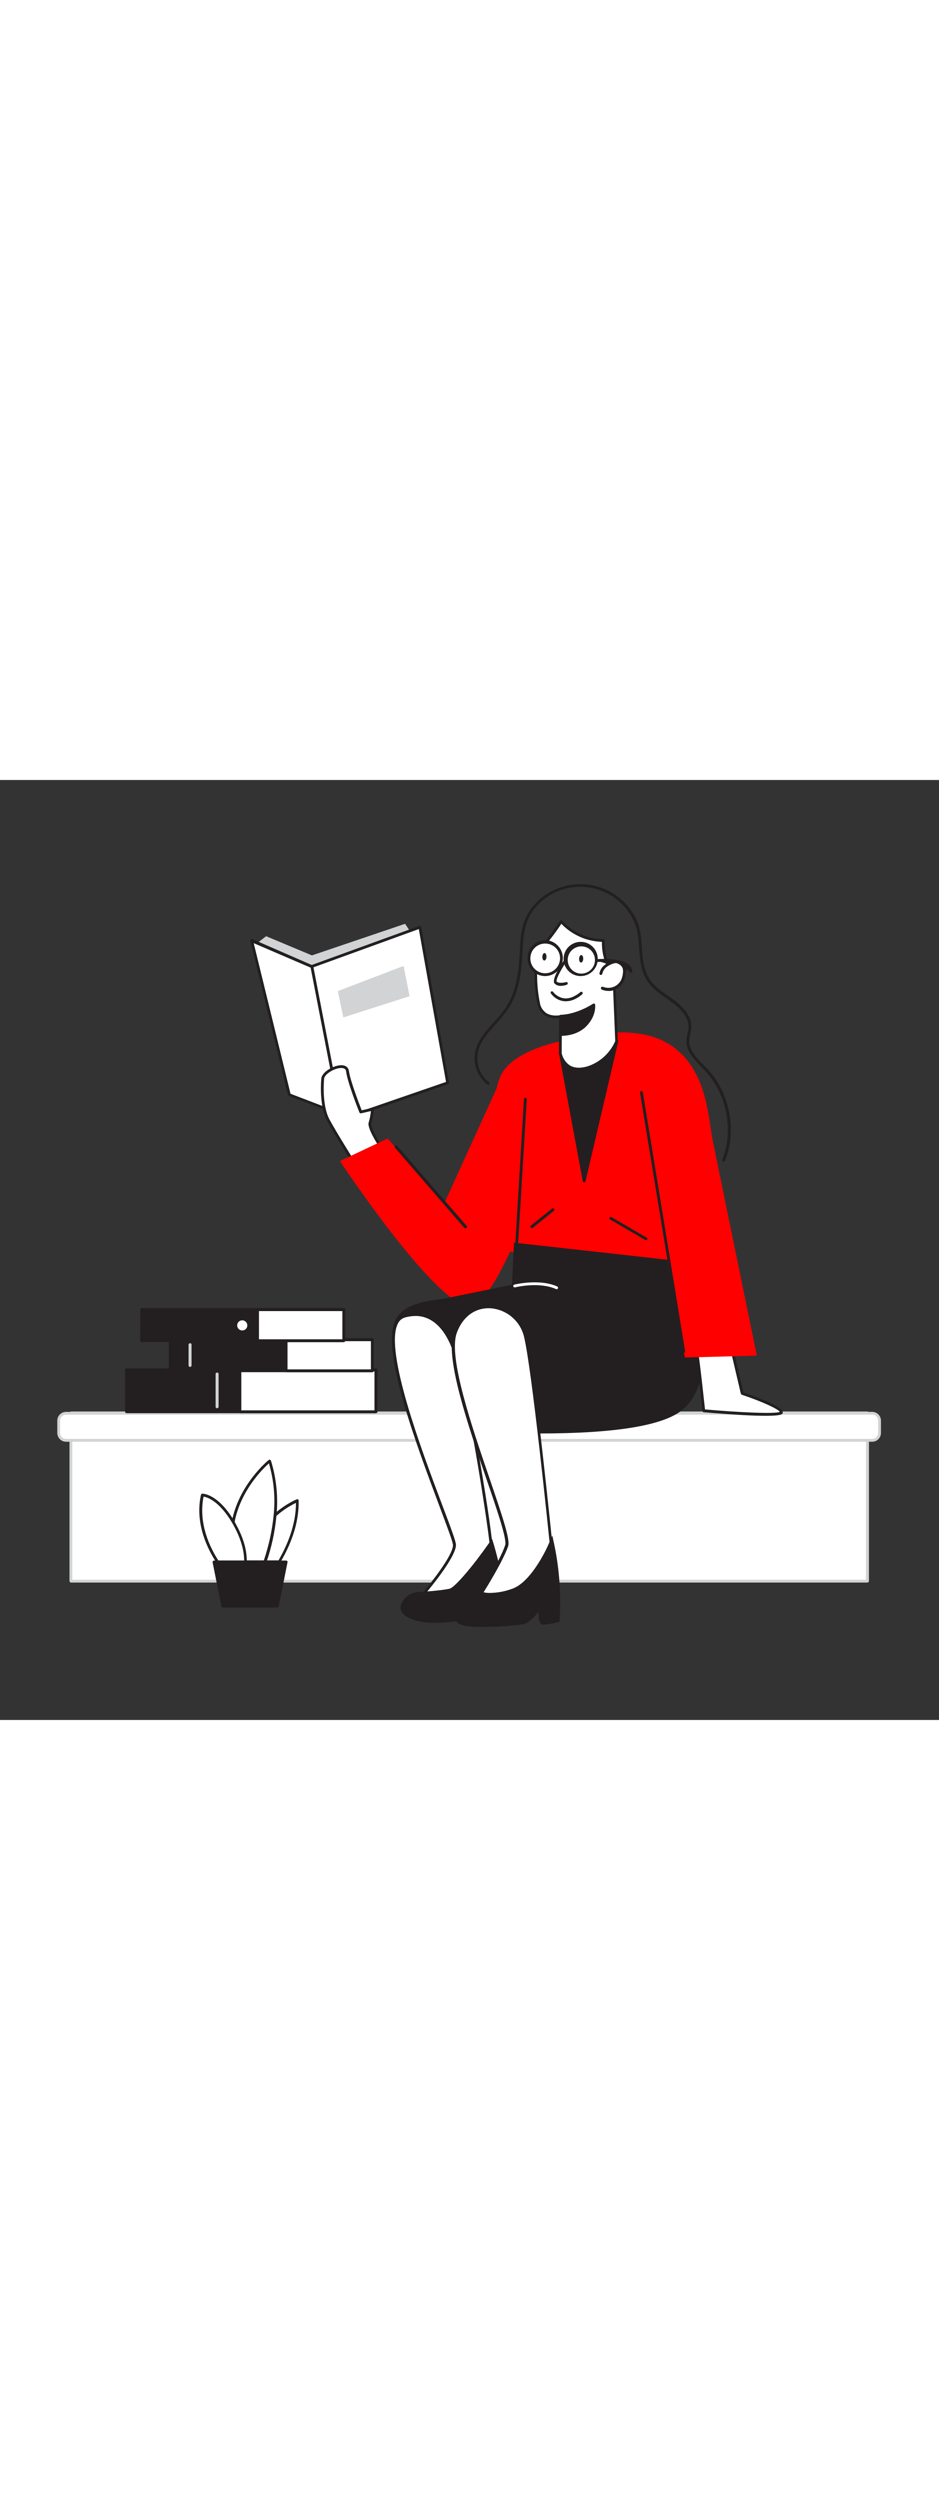 <svg version="1.1" id="Layer_1" xmlns="http://www.w3.org/2000/svg" x="0px" y="0px" viewBox="0 0 500 500" style="width: 188px;" xml:space="preserve" data-imageid="book-lover-44" class="illustrations_image">
<rect x="0" y="0" width="500" height="500" fill="#333333" stroke="none"/>
<style type="text/css">
	.st0_book-lover-44{fill:#FFFFFF;}
	.st1_book-lover-44{fill:#D1D3D4;}
	.st2_book-lover-44{fill:#231F20;}
	.st3_book-lover-44{fill:none;}
	.st4_book-lover-44{fill:#FF0000;}
</style>
  <g id="stool_book-lover-44">
	<rect x="37.8" y="336.8" class="st0_book-lover-44" width="424.1" height="89.4"/>
    <path class="st1_book-lover-44" d="M461.9,426.9H37.8c-0.4,0-0.7-0.3-0.8-0.8v-89.4c0-0.4,0.3-0.7,0.8-0.8h424.1c0.4,0,0.7,0.3,0.8,0.8v89.4&#10;&#9;&#9;C462.6,426.6,462.3,426.9,461.9,426.9z M38.5,425.4h422.6v-87.9H38.5V425.4z"/>
    <path class="st0_book-lover-44" d="M35.2,336.8h429.2c2.2,0,4,1.8,4,4v6.5c0,2.2-1.8,4-4,4H35.2c-2.2,0-4-1.8-4-4v-6.5&#10;&#9;&#9;C31.3,338.6,33.1,336.8,35.2,336.8z"/>
    <path class="st1_book-lover-44" d="M464.4,352H35.2c-2.6,0-4.7-2.1-4.7-4.7v-6.5c0-2.6,2.1-4.7,4.7-4.7h429.2c2.6,0,4.7,2.1,4.7,4.7v6.5&#10;&#9;&#9;C469.1,349.9,467,352,464.4,352z M35.2,337.6c-1.8,0-3.2,1.4-3.2,3.2c0,0,0,0,0,0v6.5c0,1.8,1.4,3.2,3.2,3.2h429.2&#10;&#9;&#9;c1.8,0,3.2-1.4,3.2-3.2v-6.5c0-1.8-1.4-3.2-3.2-3.2H35.2z"/>
</g>
  <g id="Books_book-lover-44">
	<rect x="67.4" y="313.8" class="st2_book-lover-44" width="132.8" height="22.2"/>
    <path class="st2_book-lover-44" d="M200.2,336.8H67.4c-0.4,0-0.8-0.3-0.8-0.8v-22.2c0-0.4,0.3-0.8,0.8-0.8h132.8c0.4,0,0.8,0.3,0.8,0.8V336&#10;&#9;&#9;C200.9,336.4,200.6,336.8,200.2,336.8C200.2,336.8,200.2,336.8,200.2,336.8z M68.2,335.3h131.3v-20.7H68.1L68.2,335.3z"/>
    <rect x="127.8" y="313.8" class="st0_book-lover-44" width="72.4" height="22.2"/>
    <path class="st2_book-lover-44" d="M200.2,336.8h-72.4c-0.4,0-0.8-0.3-0.8-0.7c0,0,0,0,0-0.1v-22.2c0-0.4,0.3-0.7,0.8-0.8h72.4&#10;&#9;&#9;c0.4,0,0.8,0.3,0.8,0.8V336C200.9,336.4,200.6,336.8,200.2,336.8z M128.5,335.3h70.9v-20.7h-70.9L128.5,335.3z"/>
    <rect x="90.7" y="297.8" class="st2_book-lover-44" width="107.6" height="16.5"/>
    <path class="st2_book-lover-44" d="M198.3,315H90.7c-0.4,0-0.8-0.3-0.8-0.8v-16.5c0-0.4,0.3-0.8,0.8-0.8h107.5c0.4,0,0.8,0.3,0.8,0.8v16.5&#10;&#9;&#9;C199,314.6,198.7,315,198.3,315C198.3,315,198.3,315,198.3,315z M91.5,313.5h106.1v-15h-106L91.5,313.5z"/>
    <rect x="152.4" y="297.8" class="st0_book-lover-44" width="45.9" height="16.5"/>
    <path class="st2_book-lover-44" d="M198.3,315h-45.9c-0.4,0-0.7-0.3-0.8-0.7c0,0,0,0,0,0v-16.5c0-0.4,0.3-0.7,0.7-0.8c0,0,0,0,0,0h45.9&#10;&#9;&#9;c0.4,0,0.8,0.3,0.8,0.8v16.5C199,314.6,198.7,315,198.3,315C198.3,315,198.3,315,198.3,315z M153.1,313.5h44.4v-15h-44.4&#10;&#9;&#9;L153.1,313.5z"/>
    <rect x="75.5" y="281.8" class="st2_book-lover-44" width="107.5" height="16.5"/>
    <path class="st2_book-lover-44" d="M183.1,299H75.5c-0.4,0-0.8-0.3-0.8-0.8v-16.5c0-0.4,0.3-0.7,0.7-0.8c0,0,0,0,0,0h107.5c0.4,0,0.8,0.3,0.8,0.8&#10;&#9;&#9;v16.5C183.8,298.6,183.5,299,183.1,299C183.1,299,183.1,299,183.1,299z M76.3,297.5h106.1v-15h-106L76.3,297.5z"/>
    <rect x="137.2" y="281.8" class="st0_book-lover-44" width="45.9" height="16.5"/>
    <path class="st2_book-lover-44" d="M183.1,299h-45.9c-0.4,0-0.7-0.3-0.8-0.8v-16.5c0-0.4,0.3-0.8,0.8-0.8h45.9c0.4,0,0.8,0.3,0.8,0.8v16.5&#10;&#9;&#9;C183.8,298.6,183.5,299,183.1,299C183.1,299,183.1,299,183.1,299z M137.9,297.5h44.4v-15h-44.4V297.5z"/>

    <ellipse transform="matrix(7.088889e-02 -0.998 0.998 7.088889e-02 -169.574 398.247)" class="st0_book-lover-44" cx="129" cy="290.1" rx="3.5" ry="3.5"/>
    <path class="st2_book-lover-44" d="M129,294.4c-2.3,0-4.2-1.9-4.2-4.2s1.9-4.2,4.2-4.2c2.3,0,4.2,1.9,4.2,4.2c0,0,0,0,0,0&#10;&#9;&#9;C133.2,292.5,131.3,294.4,129,294.4z M129,287.4c-1.5,0-2.7,1.2-2.7,2.7c0,1.5,1.2,2.7,2.7,2.7c1.5,0,2.7-1.2,2.7-2.7c0,0,0,0,0,0&#10;&#9;&#9;C131.7,288.7,130.5,287.4,129,287.4z"/>
    <path class="st1_book-lover-44" d="M101.2,312.2c-0.4,0-0.7-0.3-0.8-0.7c0,0,0,0,0,0v-11.1c0-0.4,0.3-0.8,0.8-0.8s0.8,0.3,0.8,0.8v11.1&#10;&#9;&#9;C102,311.8,101.6,312.2,101.2,312.2z"/>
    <path class="st1_book-lover-44" d="M115.6,334.2c-0.4,0-0.8-0.3-0.8-0.8V316c0-0.4,0.3-0.8,0.8-0.8s0.8,0.3,0.8,0.8v17.4&#10;&#9;&#9;C116.4,333.8,116,334.2,115.6,334.2C115.6,334.2,115.6,334.2,115.6,334.2z"/>
</g>
  <g id="Character_book-lover-44">
	<polygon class="st1_book-lover-44" points="135.9,87.6 141.7,83.1 166.1,93.3 215.7,76.5 220.2,83.3 168.3,113.1 &#9;"/>
    <polygon class="st0_book-lover-44" points="154.1,167.4 134,85.4 165.9,99.2 223.6,78.3 238.4,161.1 185.3,179.4 &#9;"/>
    <path class="st2_book-lover-44" d="M185.3,180.1c-0.1,0-0.2,0-0.3-0.1l-31.2-12c-0.2-0.1-0.4-0.3-0.5-0.5l-20-82c-0.1-0.4,0.1-0.8,0.5-0.9&#10;&#9;&#9;c0.2,0,0.3,0,0.5,0L166,98.4l57.3-20.8c0.4-0.1,0.8,0.1,1,0.5c0,0,0,0.1,0,0.1l14.8,82.8c0.1,0.4-0.2,0.7-0.5,0.8l-53.1,18.3&#10;&#9;&#9;C185.5,180.2,185.4,180.2,185.3,180.1z M154.7,166.9l30.6,11.7l52.2-18L223,79.3l-56.8,20.6c-0.2,0.1-0.4,0.1-0.6,0l-30.5-13.1&#10;&#9;&#9;L154.7,166.9z"/>
    <line class="st3_book-lover-44" x1="165.9" y1="99.2" x2="180.7" y2="175.1"/>
    <path class="st2_book-lover-44" d="M180.7,175.8c-0.4,0-0.7-0.3-0.7-0.6l-14.7-75.9c-0.1-0.4,0.2-0.8,0.6-0.9c0,0,0,0,0,0&#10;&#9;&#9;c0.4-0.1,0.8,0.2,0.9,0.6l14.7,75.9c0.1,0.4-0.2,0.8-0.6,0.9L180.7,175.8z"/>
    <path class="st0_book-lover-44" d="M201.9,194.1c0,0-5.9-9.2-5-11.6c0.7-2.4,1.1-4.9,1.4-7.3l-6.2,1.5c0,0-6.4-16.1-7.1-21.7s-12.7-0.4-13.1,3.9&#10;&#9;&#9;s-0.6,15.5,2.8,21.9s13.1,21.9,13.1,21.9"/>
    <path class="st2_book-lover-44" d="M187.7,203.4c-0.3,0-0.5-0.1-0.6-0.4c-0.1-0.1-9.7-15.6-13.1-22s-3.4-17.4-2.9-22.3c0.4-3.4,6.4-6.9,10.6-7&#10;&#9;&#9;c2.3,0,3.8,1.1,4.1,3.1c0.6,4.8,5.6,17.9,6.8,20.9l5.6-1.3c0.2-0.1,0.5,0,0.7,0.2c0.2,0.2,0.3,0.4,0.2,0.6&#10;&#9;&#9;c-0.2,2.5-0.7,5.1-1.4,7.5c-0.4,1.3,2.1,6.5,4.9,10.9c0.2,0.3,0.1,0.8-0.2,1c-0.3,0.2-0.8,0.1-1-0.2c-1-1.6-6-9.6-5.1-12.2&#10;&#9;&#9;c0.6-2,1-4,1.2-6.1l-5.2,1.2c-0.4,0.1-0.7-0.1-0.9-0.4c-0.3-0.7-6.5-16.3-7.1-21.9c-0.1-0.4-0.2-1.8-2.6-1.8&#10;&#9;&#9;c-3.6,0-8.8,3.2-9.1,5.6c-0.5,4.8-0.5,15.4,2.7,21.5c3.4,6.4,13,21.7,13.1,21.9c0.2,0.3,0.1,0.8-0.2,1&#10;&#9;&#9;C188,203.3,187.9,203.4,187.7,203.4z"/>
    <path class="st2_book-lover-44" d="M385.3,203c-0.1,0-0.2,0-0.3,0c-0.4-0.2-0.6-0.6-0.4-1c0,0,0,0,0,0c6.2-15.6,2.4-35.1-9.2-47.3&#10;&#9;&#9;c-0.6-0.6-1.2-1.2-1.8-1.9c-3.9-4-8.4-8.5-8.1-14.4c0.1-1.2,0.3-2.4,0.6-3.6c0.2-0.9,0.4-1.8,0.5-2.7c0.5-5.7-4.3-10.5-8.4-13.5&#10;&#9;&#9;c-1-0.7-2-1.4-3-2.2l-0.1-0.1c-4.1-2.8-8.3-5.7-10.9-10.1c-3-5.2-3.5-11.1-3.9-16.8c-0.4-5-0.7-10.1-2.9-14.6&#10;&#9;&#9;c-7.5-15.7-26.3-22.4-42-14.9c-2.1,1-4,2.2-5.8,3.6c-3.8,2.9-6.8,6.7-8.6,11.1c-2,4.9-2.5,10.4-2.7,15.7c-0.6,11.4-1.6,22.5-8,31.9&#10;&#9;&#9;c-2,2.7-4.1,5.3-6.4,7.8c-4.2,4.7-8.2,9-9.4,14.7c-1.2,6.1,1,12.3,5.9,16.1c0.3,0.3,0.3,0.8,0.1,1.1c-0.2,0.3-0.7,0.3-1,0.1&#10;&#9;&#9;c-5.3-4.2-7.8-11-6.4-17.6c1.3-6,5.4-10.6,9.7-15.4c2.3-2.4,4.4-4.9,6.3-7.6c6.1-9.1,7.2-19.9,7.7-31.1c0.3-5.4,0.7-11.1,2.8-16.2&#10;&#9;&#9;c2-4.6,5.1-8.6,9.1-11.7c14.4-11.2,35.1-8.7,46.3,5.6c1.5,1.9,2.7,3.9,3.8,6.1c2.3,4.7,2.7,10,3,15.1c0.4,5.5,0.8,11.2,3.7,16.1&#10;&#9;&#9;c2.4,4.1,6.5,6.9,10.4,9.6l0.1,0.1c1,0.7,2.1,1.4,3.1,2.2c4.4,3.3,9.6,8.5,9,14.9c-0.1,1-0.3,1.9-0.5,2.9c-0.3,1.1-0.5,2.2-0.6,3.4&#10;&#9;&#9;c-0.2,5.3,4,9.5,7.7,13.3c0.6,0.6,1.3,1.3,1.9,1.9c12,12.6,15.9,32.7,9.5,48.9C385.8,202.8,385.6,203,385.3,203z"/>
    <path class="st4_book-lover-44 targetColor" d="M268,156.2l-31.2,68.5l-30.4-34l-25.4,12c0,0,56,84.5,71.4,76.8s37.5-75.9,37.5-75.9L268,156.2z" style="fill: rgb(255, 0, 0);"/>
    <path class="st4_book-lover-44 targetColor" d="M308.4,137.2c0,0-33.9,3.7-41.8,20.1s-6.2,92.4-6.2,92.4l125,13.4c0,0-3.2-62.5-9.1-90.2&#10;&#9;&#9;S352.4,126.8,308.4,137.2z" style="fill: rgb(255, 0, 0);"/>
    <polygon class="st2_book-lover-44" points="298.4,145.5 311,213.2 328.4,139 &#9;"/>
    <path class="st2_book-lover-44" d="M311,214L311,214c-0.4,0-0.7-0.3-0.7-0.6l-12.6-67.8c-0.1-0.4,0.2-0.8,0.6-0.9l30-6.5c0.3,0,0.5,0,0.7,0.2&#10;&#9;&#9;c0.2,0.2,0.3,0.4,0.2,0.7l-17.4,74.3C311.7,213.8,311.4,214,311,214z M299.3,146l11.8,63.6l16.3-69.6L299.3,146z"/>
    <path class="st0_book-lover-44" d="M298.5,125.7l-0.1,19.8c0,0,2,11,14,7.7c7.2-2.1,13.1-7.3,16-14.2l-1.4-34.2c-0.1-1.4-5.9-6.9-5.7-19.5&#10;&#9;&#9;c-8.6-0.1-16.7-3.7-22.4-10.1c0,0-5,7.5-7.2,9.9c-1.7,1.8-3.3,3.8-4.5,6c-2,3.8-2,8.6-1.9,12.8c0,5,0.5,10,1.5,14.9&#10;&#9;&#9;C288.8,128,298.5,125.7,298.5,125.7z"/>
    <path class="st2_book-lover-44" d="M308.1,154.5c-2,0-3.9-0.5-5.5-1.5c-2.5-1.7-4.3-4.4-5-7.4c0,0,0-0.1,0-0.1l0.1-18.9c-2.6,0.4-5.3-0.1-7.6-1.4&#10;&#9;&#9;c-2.2-1.5-3.6-3.8-4-6.3c-1-4.9-1.5-10-1.5-15c-0.1-4.1-0.2-9.1,1.9-13.1c1.3-2.2,2.8-4.3,4.6-6.1c2.1-2.3,7.1-9.8,7.1-9.8&#10;&#9;&#9;c0.1-0.2,0.4-0.3,0.6-0.3c0.2,0,0.5,0.1,0.6,0.3c5.6,6.2,13.5,9.7,21.9,9.8c0.2,0,0.4,0.1,0.5,0.2c0.1,0.1,0.2,0.3,0.2,0.5&#10;&#9;&#9;c-0.2,6.1,1.4,12.1,4.6,17.3c0.5,0.6,0.8,1.4,1,2.2c0,0.2,1.4,34.2,1.4,34.2c0,0.1,0,0.2,0,0.3c-3,7.1-9,12.5-16.5,14.6&#10;&#9;&#9;C311.2,154.3,309.7,154.5,308.1,154.5z M299.1,145.4c0.6,2.6,2.1,4.9,4.3,6.4c2.3,1.4,5.2,1.6,8.8,0.7c6.9-2,12.5-7,15.4-13.6&#10;&#9;&#9;c-1.4-34.1-1.4-34.1-1.4-34.1c-0.2-0.5-0.5-1-0.8-1.4c-3.3-5.2-5-11.2-4.9-17.3c-8.2-0.3-15.9-3.7-21.6-9.6&#10;&#9;&#9;c-2.1,3.2-4.3,6.2-6.7,9.2c-1.7,1.7-3.2,3.7-4.4,5.8c-2,3.7-1.9,8.3-1.8,12.4c0,4.9,0.5,9.9,1.5,14.7c0.3,2.2,1.6,4.1,3.4,5.4&#10;&#9;&#9;c3.2,2,7.3,1.1,7.4,1.1c0.2-0.1,0.5,0,0.6,0.1c0.2,0.1,0.3,0.4,0.3,0.6L299.1,145.4z"/>
    <path class="st2_book-lover-44" d="M298.6,135.4c0,0,8,0.4,13.2-5s4.4-10.7,4.4-10.7s-8.7,5.8-17.7,6L298.6,135.4z"/>
    <path class="st2_book-lover-44" d="M299,136.1h-0.4c-0.4,0-0.7-0.3-0.7-0.7l-0.1-9.7c0-0.4,0.3-0.7,0.7-0.8c8.7-0.2,17.2-5.8,17.3-5.9&#10;&#9;&#9;c0.3-0.2,0.8-0.1,1,0.2c0.1,0.1,0.1,0.2,0.1,0.3c0,0.2,0.8,5.8-4.6,11.4C307.6,135.8,300.7,136.1,299,136.1z M299.3,126.4l0.1,8.2&#10;&#9;&#9;c2-0.1,7.9-0.6,11.9-4.8c2.4-2.4,3.9-5.5,4.2-8.9C312.9,122.6,306.3,126,299.3,126.4L299.3,126.4z"/>
    <path class="st0_book-lover-44" d="M300.7,96.7c0,0-6.4,9.5-4.8,11.1s5.7,0.6,5.7,0.6"/>
    <path class="st2_book-lover-44" d="M298.8,109.5c-1.3,0.1-2.5-0.3-3.5-1.2c-0.7-0.8-1-3.4,4.8-12.1c0.2-0.4,0.6-0.5,1-0.3c0.4,0.2,0.5,0.6,0.3,1&#10;&#9;&#9;c0,0-0.1,0.1-0.1,0.1c-3.1,4.7-5.4,9.4-4.9,10.2c1,1.1,4,0.6,5,0.3c0.4-0.1,0.8,0.1,0.9,0.5c0,0,0,0,0,0c0.1,0.4-0.1,0.8-0.5,0.9&#10;&#9;&#9;c0,0,0,0,0,0C300.8,109.3,299.8,109.5,298.8,109.5z"/>
    <path class="st0_book-lover-44" d="M294,113.1c0,0,5.7,8.4,15.7,0.3"/>
    <path class="st2_book-lover-44" d="M301.3,117.7c-0.5,0-0.9,0-1.4-0.1c-2.7-0.4-5-1.9-6.6-4.1c-0.2-0.3-0.1-0.8,0.2-1c0.3-0.2,0.8-0.1,1,0.2&#10;&#9;&#9;c1.4,1.8,3.4,3,5.6,3.4c2.8,0.4,5.8-0.7,9-3.3c0.3-0.3,0.8-0.2,1,0.1c0.3,0.3,0.2,0.8-0.1,1.1C307.1,116.5,304.2,117.7,301.3,117.7&#10;&#9;&#9;z"/>
    <line class="st3_book-lover-44" x1="275.1" y1="248.1" x2="279.8" y2="169.7"/>
    <path class="st2_book-lover-44" d="M275.1,248.9L275.1,248.9c-0.5,0-0.8-0.4-0.8-0.8c0,0,0,0,0,0l4.7-78.4c0-0.4,0.4-0.7,0.8-0.7c0,0,0,0,0,0&#10;&#9;&#9;c0.4,0,0.7,0.4,0.7,0.8c0,0,0,0,0,0l-4.7,78.4C275.8,248.5,275.5,248.8,275.1,248.9z"/>
    <path class="st2_book-lover-44" d="M287.3,347.6c-32.6,0-63.3-2.9-63.6-2.9l-1.1-0.1l-13.1-40.3v-0.2c-0.8-7.3-1.5-14.3,2.8-19.5&#10;&#9;&#9;c3.8-4.7,11.4-7.4,23.6-8.6l36.7-7.5l1.1-22.4l92.6,10.3l0.3,1c3.5,10.5,6,21.2,7.4,32.2c2.6,21.5-0.8,36.6-10,44.9&#10;&#9;&#9;C354.4,343.2,328.6,347.6,287.3,347.6z"/>
    <path class="st0_book-lover-44" d="M243.1,307.8c0,0-6-29-27.9-22.5S242,399.8,242,406.9s-18.6,28.5-18.6,28.5c5.3-0.3,10.6-0.8,15.9-1.6&#10;&#9;&#9;c5.8-1.1,21.6-24.1,22.2-26.6S250.5,328.6,243.1,307.8z"/>
    <path class="st2_book-lover-44" d="M223.4,436.2c-0.3,0-0.5-0.2-0.7-0.4c-0.1-0.3-0.1-0.6,0.1-0.8c6.4-7.3,18.4-22.6,18.4-28&#10;&#9;&#9;c0-1.6-3.2-10-7.2-20.7c-11.6-30.9-31.1-82.6-23.7-97.6c0.9-1.9,2.5-3.4,4.5-4c5.7-1.7,10.9-1.2,15.4,1.5&#10;&#9;&#9;c10,5.9,13.2,20.4,13.5,21.5c7.1,20.1,19.1,96.6,18.4,99.8c-0.5,2.3-16.5,26-22.8,27.1C234.1,435.4,228.8,435.9,223.4,436.2&#10;&#9;&#9;L223.4,436.2z M221.4,285.1c-2,0-4.1,0.3-6,0.9c-1.6,0.5-2.9,1.7-3.6,3.3c-7.2,14.5,12.9,67.8,23.7,96.4&#10;&#9;&#9;c4.8,12.7,7.3,19.4,7.3,21.2c0,6.3-13.5,22.8-17.7,27.6c4.7-0.3,9.4-0.8,14-1.5c5.3-1,21.1-23.7,21.6-26c0.3-2.1-10.8-77.9-18.3-99&#10;&#9;&#9;V308c0-0.1-3.2-14.9-12.8-20.6C227.1,285.9,224.3,285.1,221.4,285.1L221.4,285.1z"/>
    <path class="st2_book-lover-44" d="M232.1,448.3c-0.8,0-1.6,0-2.4,0c-6.1-0.3-13.4-1.9-15.7-5.6c-0.9-1.4-1-3.1-0.3-4.6c2.4-5.6,8.3-6.1,8.5-6.1&#10;&#9;&#9;s12-0.7,17.1-1.8c2.9-0.6,12.9-12.6,20.8-23.9l1.9-2.7l1,3.2c2.2,7.6,3.9,15.2,5.1,23c2.3,14.1,1.6,14.5,0.5,15&#10;&#9;&#9;c-0.7,0.3-2.1,0.5-7.4,0.9l-1.9,0.1h-0.2c-1.9,0-2.8-1.7-3.2-3.6c-1.5,1.4-3.2,2.5-5.1,3.3C247.4,446.9,239.3,448.3,232.1,448.3&#10;&#9;&#9;L232.1,448.3z"/>
    <path class="st0_book-lover-44" d="M293.5,407.3c0,0-9.5-93.9-13.9-111.4s-29.6-23-37.3-1.8s30.3,104.5,27.4,113.2s-13.9,25.9-13.9,25.9&#10;&#9;&#9;s11.7,5.8,20.1,0S293.5,407.3,293.5,407.3z"/>
    <path class="st2_book-lover-44" d="M267,436.6c-4-0.1-7.9-1-11.5-2.7c-0.2-0.1-0.3-0.3-0.4-0.5c-0.1-0.2,0-0.4,0.1-0.6&#10;&#9;&#9;c0.1-0.2,10.9-17.2,13.8-25.8c1-3.1-4.3-18.7-10-35.2c-9.9-28.9-22.2-64.8-17.4-78.1c3.4-9.3,10.6-14.6,19.4-14.2&#10;&#9;&#9;c9.3,0.6,17.1,7.1,19.3,16.1c4.4,17.4,13.8,110.6,13.9,111.5c0,0.1,0,0.3-0.1,0.4c-0.4,0.8-9.3,20.4-17.8,26.2&#10;&#9;&#9;C273.6,435.7,270.3,436.7,267,436.6z M257,432.9c2.7,1.1,11.8,4.4,18.6-0.3c7.7-5.4,16.3-23.4,17.2-25.5&#10;&#9;&#9;c-0.5-4.9-9.6-94.2-13.8-111.1c-2.1-8.4-9.3-14.4-17.9-15c-8.1-0.4-14.8,4.5-17.9,13.2c-4.6,12.8,8.1,49.9,17.4,77.1&#10;&#9;&#9;c7.1,20.8,11.1,32.7,10,36.2C267.9,415.4,259.1,429.5,257,432.9z"/>
    <path class="st2_book-lover-44" d="M256.9,450.5c-8.9,0-11.4-1-12.5-1.7s-2.6-1.9-2.8-3.6c-0.2-2,1.1-3.5,2.8-5.2c0.4-0.5,0.9-1,1.3-1.5&#10;&#9;&#9;c3.2-3.8,9.3-6.6,9.5-6.7l0.6-0.3l0.7,0.3c1.6,0.5,3.2,0.7,4.9,0.6c4-0.1,7.9-0.9,11.6-2.3c10.4-3.8,19-23.2,19-23.4l2.1-4.8&#10;&#9;&#9;l1.1,5.1c2.7,13,3.6,26.3,2.8,39.6l-0.1,1.2l-1.2,0.3c-2.3,0.6-4.7,0.9-7.1,1.2c-0.3,0-0.5,0-0.8-0.1c-0.9-0.2-1.9-0.5-2.1-6.6&#10;&#9;&#9;c-2.2,2.6-5.1,5.6-7.4,6.3C276.7,449.6,265.7,450.5,256.9,450.5z"/>
    <path class="st0_book-lover-44" d="M370,297.9c1.1,1.7,4.8,37.6,4.8,37.6s40.7,3.7,41.3,0.8s-20.8-10.1-20.8-10.1l-6.7-28.5"/>
    <path class="st2_book-lover-44" d="M407.9,338.2c-3,0-7.2-0.1-12.7-0.4c-10.1-0.6-20.4-1.5-20.5-1.5c-0.4,0-0.6-0.3-0.7-0.7&#10;&#9;&#9;c-1.4-13.6-3.9-35.7-4.7-37.3c-0.2-0.3-0.1-0.8,0.2-1c0.3-0.2,0.8-0.1,1,0.2c1.1,1.7,3.9,28.2,4.9,37.3c18.1,1.6,37.5,2.5,39.8,1.3&#10;&#9;&#9;c-0.6-1.3-8.3-5.1-20.2-9.1c-0.2-0.1-0.4-0.3-0.5-0.5l-6.7-28.5c-0.1-0.4,0.2-0.8,0.6-0.9c0.4-0.1,0.8,0.2,0.9,0.6l6.6,28.1&#10;&#9;&#9;c8.2,2.8,21.5,7.8,20.9,10.8C416.7,337.2,416.5,338.2,407.9,338.2z"/>
    <path class="st4_book-lover-44 targetColor" d="M375.2,170.9L403,306.2l-38.3,1c0,0-13.3-71.7-14.1-82.5S375.2,170.9,375.2,170.9z" style="fill: rgb(255, 0, 0);"/>
    <circle class="st0_book-lover-44" cx="290.3" cy="94.9" r="8.6"/>
    <path class="st2_book-lover-44" d="M290.3,104.3h-0.4c-5.2-0.2-9.2-4.6-9-9.8c0.1-5.2,4.4-9.3,9.5-9.3c5.2,0.1,9.3,4.4,9.3,9.5c0,0.2,0,0.3,0,0.5&#10;&#9;&#9;l0,0C299.5,100.3,295.3,104.3,290.3,104.3L290.3,104.3z M290.3,87c-4.4,0-7.9,3.5-7.9,7.9c0,4.4,3.5,7.9,7.9,7.9&#10;&#9;&#9;c4.2,0,7.7-3.4,7.9-7.6l0,0c0.2-4.4-3.2-8-7.6-8.2c0,0,0,0,0,0H290.3z"/>
    <path class="st0_book-lover-44" d="M309.3,87.7c-4.4,0-7.9,3.5-7.9,7.9c0,4.4,3.5,7.9,7.9,7.9c4.2,0,7.7-3.4,7.9-7.6l0,0c0.2-4.4-3.2-8-7.6-8.2&#10;&#9;&#9;L309.3,87.7z"/>
    <path class="st2_book-lover-44" d="M309.4,104.3H309c-5-0.1-9-4.2-8.9-9.3c0.1-5,4.2-9,9.3-8.9c5,0.1,9,4.2,8.9,9.3&#10;&#9;&#9;C318.2,100.3,314.2,104.2,309.4,104.3L309.4,104.3z M309.4,88.5c-4,0.1-7.2,3.4-7.1,7.4s3.4,7.2,7.4,7.1s7.2-3.4,7.1-7.4&#10;&#9;&#9;c-0.1-3.9-3.2-7-7.1-7.1H309.4z"/>
    <line class="st3_book-lover-44" x1="247.8" y1="237.8" x2="210.8" y2="195.2"/>
    <path class="st2_book-lover-44" d="M247.8,238.5c-0.2,0-0.4-0.1-0.6-0.3l-36.9-42.6c-0.3-0.3-0.2-0.8,0.1-1.1c0.3-0.3,0.8-0.2,1.1,0.1l37,42.6&#10;&#9;&#9;c0.3,0.3,0.2,0.8-0.1,1c0,0,0,0,0,0C248.2,238.5,248,238.5,247.8,238.5z"/>
    <polygon class="st1_book-lover-44" points="179.9,112.3 214.9,98.9 218.1,115 182.8,126.3 &#9;"/>

    <ellipse transform="matrix(3.925982e-02 -0.999 0.999 3.925982e-02 184.7 379.961)" class="st2_book-lover-44" cx="289.9" cy="93.9" rx="2" ry="1.1"/>

    <ellipse transform="matrix(3.925982e-02 -0.999 0.999 3.925982e-02 202.299 400.567)" class="st2_book-lover-44" cx="309.5" cy="95.1" rx="2" ry="1.1"/>
    <path class="st2_book-lover-44" d="M317.9,96.1c1.8-0.1,17.5-1.1,18,5.7"/>
    <path class="st2_book-lover-44" d="M336,102.6c-0.4,0-0.7-0.3-0.8-0.7c-0.5-6.2-16.6-5.1-17.2-5.1c-0.4,0.1-0.8-0.2-0.9-0.6&#10;&#9;&#9;c-0.1-0.4,0.2-0.8,0.6-0.9c0,0,0.1,0,0.1,0c3-0.2,18.2-1,18.9,6.4C336.8,102.2,336.5,102.5,336,102.6L336,102.6z"/>
    <path class="st0_book-lover-44" d="M320,103c0.3-1.5,1.1-2.8,2.2-3.8c1.1-0.9,2.3-1.5,3.6-2c0.7-0.3,1.4-0.5,2.2-0.5c0.5,0.1,1.1,0.2,1.5,0.5&#10;&#9;&#9;c1.2,0.5,2.1,1.4,2.6,2.6c0.3,1,0.4,2,0.2,3c-0.1,1.1-0.3,2.2-0.7,3.2c-1.6,4.3-6.5,6.5-10.8,4.8c0,0-0.1,0-0.1-0.1"/>
    <path class="st2_book-lover-44" d="M323.9,112.2c-1.2,0-2.3-0.2-3.4-0.7c-0.4-0.1-0.6-0.6-0.5-1c0.1-0.4,0.6-0.6,1-0.5c0,0,0,0,0.1,0&#10;&#9;&#9;c3.9,1.6,8.3-0.3,9.9-4.2c0,0,0-0.1,0-0.1c0.4-1,0.6-2,0.7-3c0.1-0.9,0.1-1.8-0.2-2.7c-0.5-1-1.3-1.8-2.3-2.2&#10;&#9;&#9;c-0.4-0.2-0.8-0.4-1.2-0.4c-0.7,0-1.3,0.2-1.9,0.4c-1.2,0.4-2.4,1.1-3.4,1.9c-1,0.9-1.7,2.1-2,3.4c-0.1,0.4-0.5,0.7-0.9,0.6&#10;&#9;&#9;c-0.4-0.1-0.7-0.5-0.6-0.9c0,0,0,0,0,0c0.3-1.6,1.2-3.1,2.5-4.2c1.2-0.9,2.5-1.6,3.9-2.1c0.8-0.4,1.7-0.6,2.5-0.5&#10;&#9;&#9;c0.6,0.1,1.2,0.3,1.8,0.6c1.3,0.6,2.4,1.7,3,3c0.4,1.1,0.5,2.2,0.3,3.4c-0.1,1.2-0.3,2.3-0.8,3.4c-0.9,2.3-2.6,4.1-4.9,5.1&#10;&#9;&#9;C326.4,112,325.2,112.3,323.9,112.2z"/>
    <line class="st3_book-lover-44" x1="364.1" y1="304" x2="341.5" y2="166.3"/>
    <path class="st2_book-lover-44" d="M364.1,304.7c-0.4,0-0.7-0.3-0.7-0.6l-22.6-137.7c-0.1-0.4,0.2-0.8,0.6-0.9c0.4-0.1,0.8,0.2,0.9,0.6&#10;&#9;&#9;c0,0,0,0,0,0l22.5,137.7c0.1,0.4-0.2,0.8-0.6,0.9L364.1,304.7z"/>
    <path class="st0_book-lover-44" d="M296.4,270.9c-0.1,0-0.2,0-0.3-0.1c-8.9-4-21.3-1.1-21.9-0.9c-0.4,0.1-0.8-0.2-0.9-0.6s0.2-0.8,0.6-0.9&#10;&#9;&#9;c0.5-0.1,13.4-3.2,22.8,1c0.4,0.2,0.5,0.6,0.4,1c0,0,0,0,0,0C296.9,270.7,296.7,270.9,296.4,270.9z"/>
    <line class="st3_book-lover-44" x1="325.3" y1="233.2" x2="344" y2="244.1"/>
    <path class="st2_book-lover-44" d="M344,244.8c-0.1,0-0.3,0-0.4-0.1l-18.7-10.9c-0.4-0.2-0.5-0.7-0.3-1c0.2-0.4,0.7-0.5,1-0.3l18.7,10.9&#10;&#9;&#9;c0.4,0.2,0.5,0.7,0.3,1C344.5,244.7,344.3,244.8,344,244.8L344,244.8z"/>
    <line class="st3_book-lover-44" x1="294.5" y1="228.5" x2="283.2" y2="237.6"/>
    <path class="st2_book-lover-44" d="M283.2,238.3c-0.4,0-0.8-0.3-0.8-0.7c0-0.2,0.1-0.5,0.3-0.6l11.2-9c0.3-0.3,0.8-0.2,1.1,0.1&#10;&#9;&#9;c0.3,0.3,0.2,0.8-0.1,1.1l-11.2,9C283.6,238.2,283.4,238.3,283.2,238.3z"/>
</g>
  <g id="Plant_book-lover-44">
	<path class="st0_book-lover-44" d="M146.4,391.3c3.6-3.2,7.6-5.8,11.9-7.8c0.4,12.7-4.8,24.5-9.6,32.5h-15.5"/>
    <path class="st2_book-lover-44" d="M148.7,416.7h-15.5c-0.4,0-0.8-0.3-0.8-0.8s0.3-0.8,0.8-0.8h15.1c4.3-7.4,9.3-18.5,9.3-30.6&#10;&#9;&#9;c-3.9,1.9-7.5,4.3-10.7,7.2c-0.3,0.3-0.8,0.2-1.1-0.1s-0.2-0.8,0.1-1.1c3.6-3.2,7.7-5.9,12.1-7.9c0.4-0.1,0.8,0,1,0.4&#10;&#9;&#9;c0,0.1,0,0.2,0,0.2c0.4,13.1-5.1,25.1-9.7,32.9C149.2,416.6,149,416.7,148.7,416.7z"/>
    <path class="st0_book-lover-44" d="M124.2,394.7c3.8-19.9,19.4-32.4,19.4-32.4c2.9,9.4,3.9,19.2,2.8,29c-0.8,8.4-2.6,16.7-5.4,24.7h-16.7"/>
    <path class="st2_book-lover-44" d="M141,416.7h-16.7c-0.4,0-0.8-0.3-0.8-0.8s0.3-0.8,0.8-0.8l0,0h16.2c2.6-7.8,4.4-15.8,5.2-24&#10;&#9;&#9;c1-9.3,0.1-18.7-2.5-27.6c-3.3,2.9-15.1,14.5-18.3,31.3c0,0.4-0.4,0.7-0.8,0.7c-0.4,0-0.7-0.4-0.7-0.8c0,0,0-0.1,0-0.1&#10;&#9;&#9;c3.8-20,19.5-32.8,19.7-32.9c0.2-0.2,0.4-0.2,0.7-0.1c0.2,0.1,0.4,0.3,0.5,0.5c2.9,9.5,3.9,19.4,2.9,29.3&#10;&#9;&#9;c-0.8,8.5-2.6,16.8-5.4,24.9C141.6,416.5,141.3,416.7,141,416.7z"/>
    <path class="st0_book-lover-44" d="M115.9,416h14.8c0.1-4.4-0.9-11-5.6-19.6l-1-1.7c-8.6-14.5-16.4-14.3-16.4-14.3&#10;&#9;&#9;C104.4,395.6,111.4,409.2,115.9,416z"/>
    <path class="st2_book-lover-44" d="M130.7,416.7h-14.8c-0.2,0-0.5-0.1-0.6-0.3c-4.5-6.9-11.7-20.6-8.3-36.2c0.1-0.3,0.4-0.6,0.7-0.6&#10;&#9;&#9;c0.3,0,8.4,0,17.1,14.7c0.3,0.5,0.6,1.1,0.9,1.7c5,9,5.8,15.8,5.7,20C131.4,416.4,131.1,416.7,130.7,416.7z M116.3,415.2H130&#10;&#9;&#9;c0-4-1-10.3-5.5-18.5l-0.9-1.6c-6.9-11.6-13.2-13.6-15.2-13.9C105.5,395.7,112,408.6,116.3,415.2z"/>
    <polygon class="st2_book-lover-44" points="118.6,439.5 147.6,439.5 152.3,416 113.9,416 &#9;"/>
    <path class="st2_book-lover-44" d="M147.6,440.2h-29c-0.4,0-0.7-0.3-0.7-0.6l-4.7-23.5c0-0.2,0-0.4,0.2-0.6c0.1-0.2,0.4-0.3,0.6-0.3h38.4&#10;&#9;&#9;c0.2,0,0.4,0.1,0.6,0.3c0.1,0.2,0.2,0.4,0.1,0.6l-4.7,23.5C148.3,439.9,148,440.2,147.6,440.2z M119.2,438.7H147l4.4-22h-36.5&#10;&#9;&#9;L119.2,438.7z"/>
</g>
</svg>
